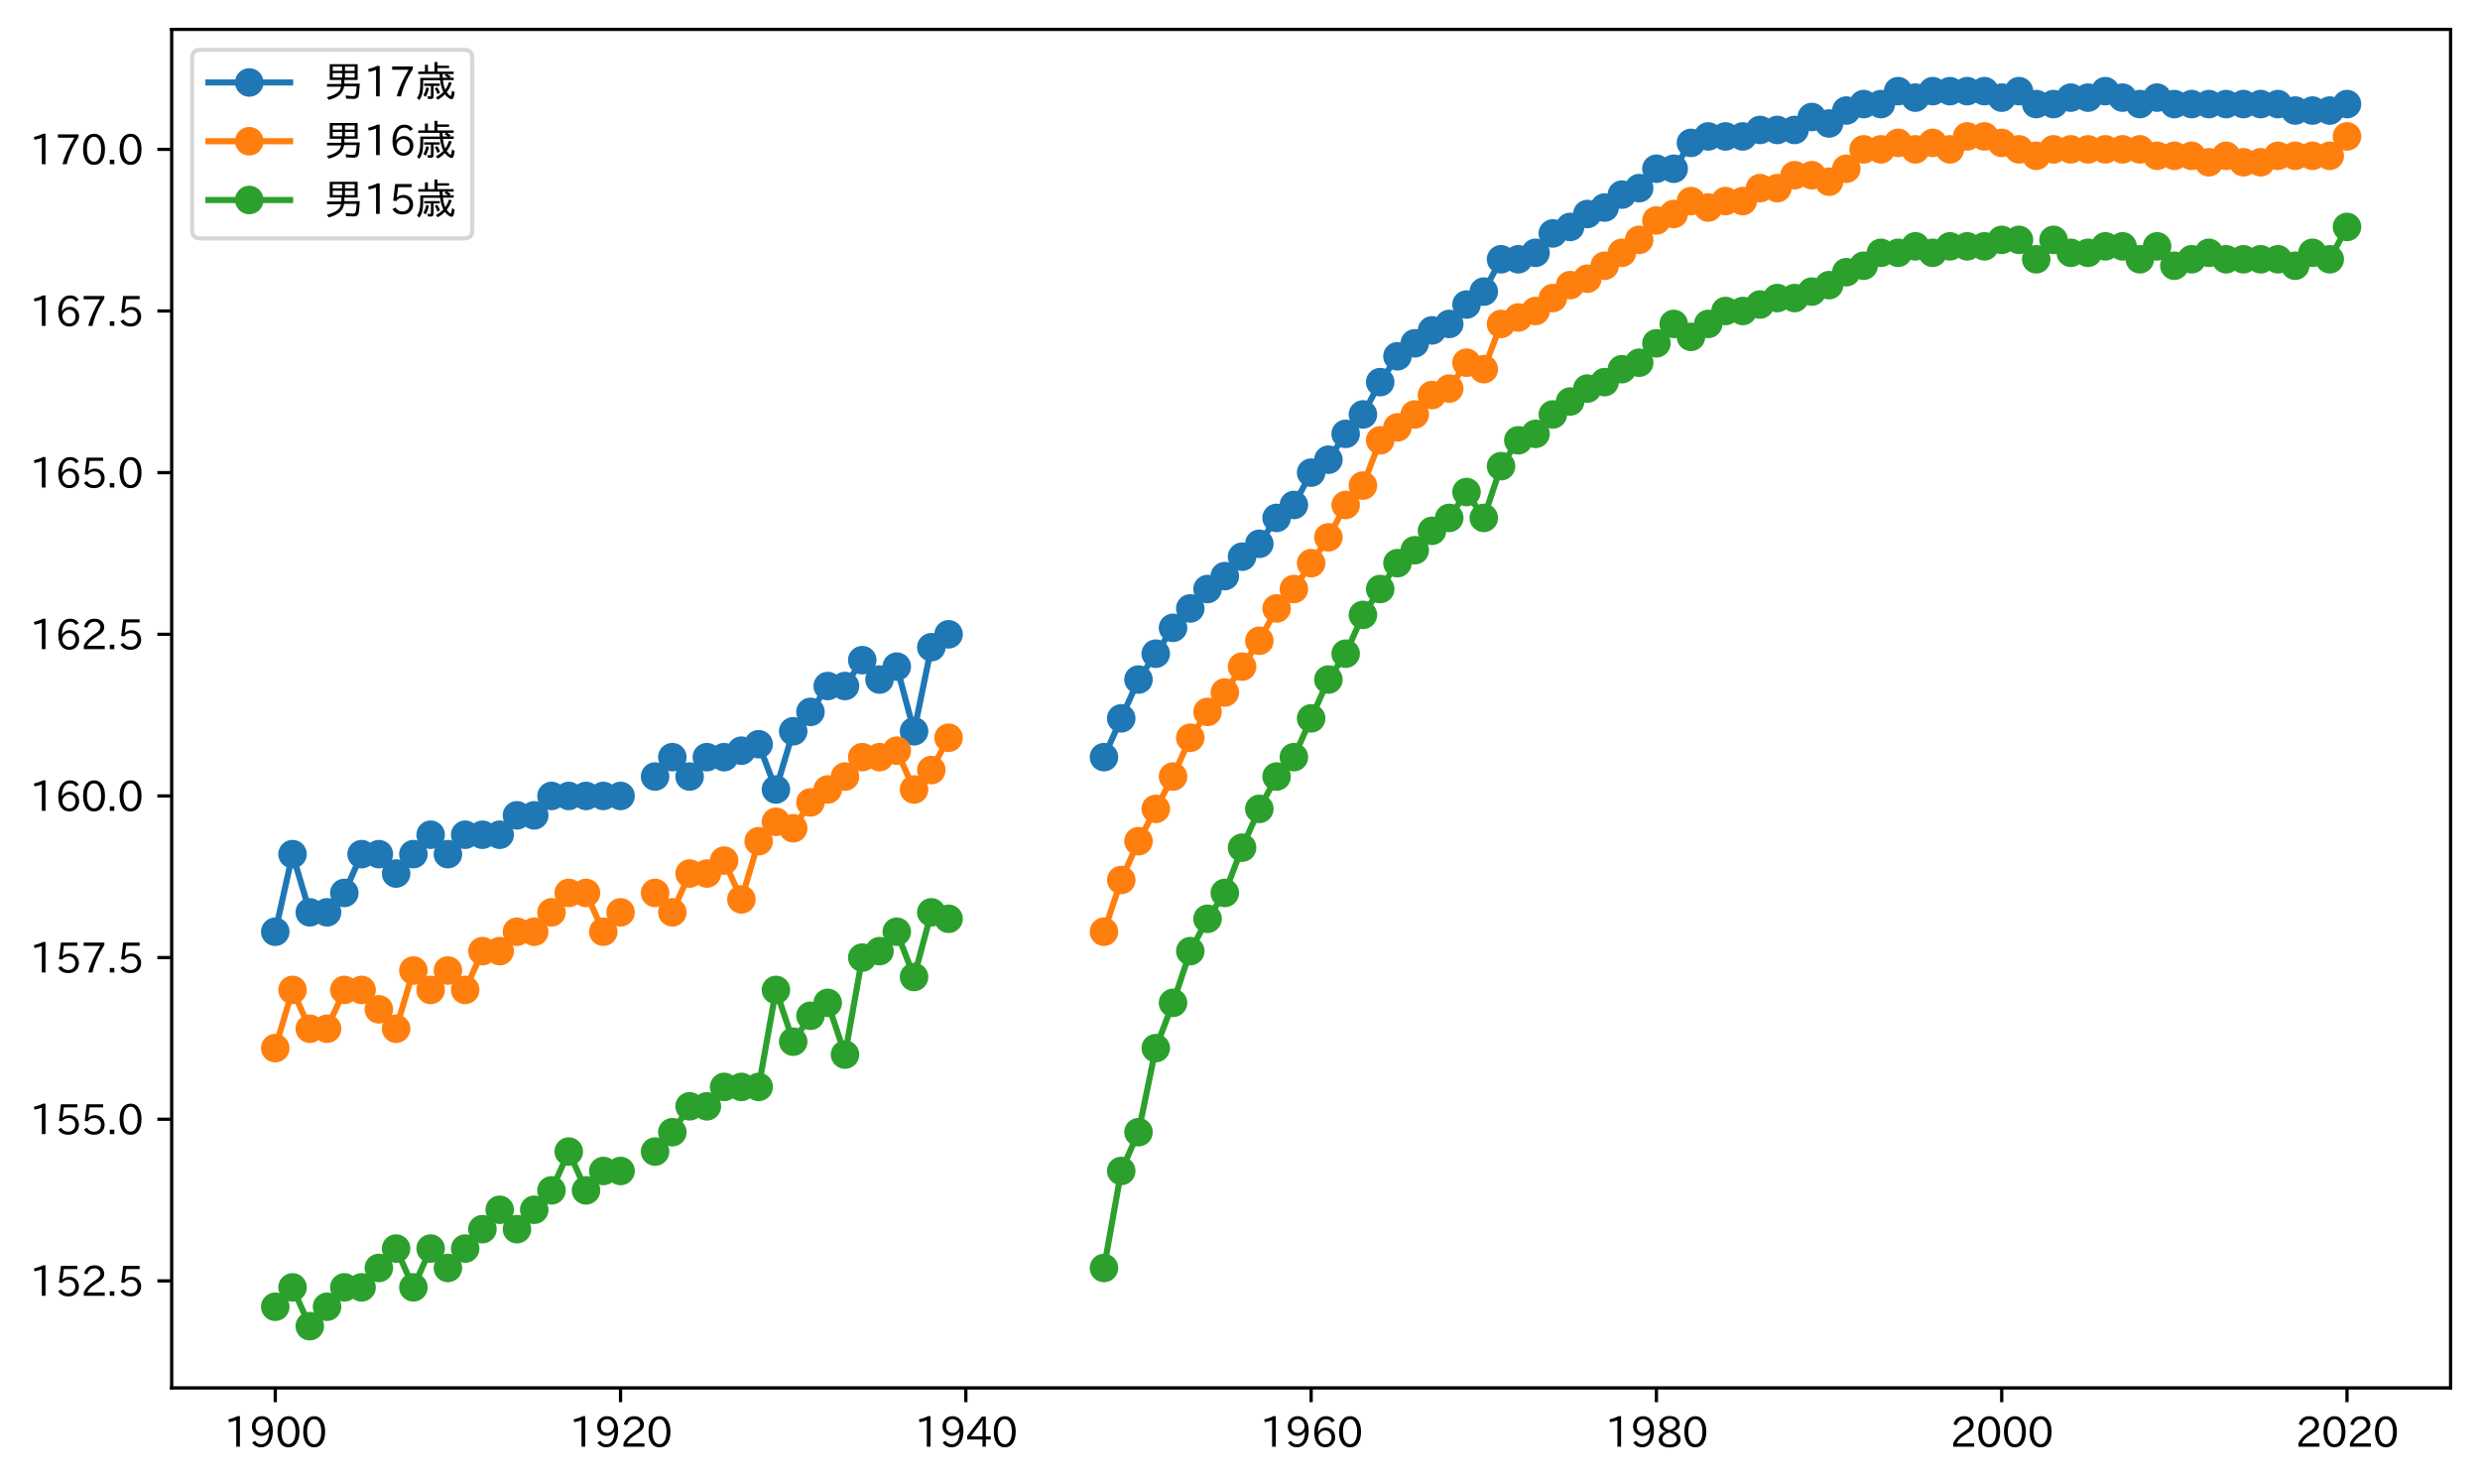 <?xml version="1.0" encoding="utf-8" standalone="no"?>
<!DOCTYPE svg PUBLIC "-//W3C//DTD SVG 1.1//EN"
  "http://www.w3.org/Graphics/SVG/1.1/DTD/svg11.dtd">
<svg xmlns:xlink="http://www.w3.org/1999/xlink" width="607.236pt" height="363.431pt" viewBox="0 0 607.236 363.431" xmlns="http://www.w3.org/2000/svg" version="1.1">
 <defs>
  <style type="text/css">*{stroke-linejoin: round; stroke-linecap: butt}</style>
 </defs>
 <g id="figure_1">
  <g id="patch_1">
   <path d="M 0 363.431 
L 607.236 363.431 
L 607.236 0 
L 0 0 
z
" style="fill: #ffffff"/>
  </g>
  <g id="axes_1">
   <g id="patch_2">
    <path d="M 42.036 339.84 
L 600.036 339.84 
L 600.036 7.2 
L 42.036 7.2 
z
" style="fill: #ffffff"/>
   </g>
   <g id="matplotlib.axis_1">
    <g id="xtick_1">
     <g id="line2d_1">
      <defs>
       <path id="ma96baf8ad8" d="M 0 0 
L 0 3.5 
" style="stroke: #000000; stroke-width: 0.8"/>
      </defs>
      <g>
       <use xlink:href="#ma96baf8ad8" x="67.4" y="339.84" style="stroke: #000000; stroke-width: 0.8"/>
      </g>
     </g>
     <g id="text_1">
      <!-- 1900 -->
      <g transform="translate(54.803 354.331)scale(0.1 -0.1)">
       <defs>
        <path id="IPAexGothic-31" d="M 2463 63 
L 1900 63 
L 1900 4103 
Q 1372 3922 788 3797 
L 684 4231 
Q 1519 4441 2106 4731 
L 2463 4731 
L 2463 63 
z
" transform="scale(0.016)"/>
        <path id="IPAexGothic-39" d="M 2984 2356 
Q 2544 1716 1813 1716 
Q 1253 1716 847 2056 
Q 366 2459 366 3163 
Q 366 3813 769 4266 
Q 1181 4725 1869 4725 
Q 2800 4725 3241 3950 
Q 3559 3378 3559 2472 
Q 3559 1250 3041 588 
Q 2553 -31 1769 -31 
Q 859 -31 391 703 
L 853 953 
Q 1156 428 1753 428 
Q 2922 428 3009 2356 
L 2984 2356 
z
M 1888 4278 
Q 1450 4278 1172 3950 
Q 922 3653 922 3200 
Q 922 2741 1159 2478 
Q 1434 2163 1906 2163 
Q 2431 2163 2728 2572 
Q 2925 2847 2925 3169 
Q 2925 3553 2694 3863 
Q 2375 4278 1888 4278 
z
" transform="scale(0.016)"/>
        <path id="IPAexGothic-30" d="M 2038 4725 
Q 2881 4725 3334 3944 
Q 3694 3325 3694 2344 
Q 3694 1372 3334 741 
Q 2888 -31 2016 -31 
Q 1147 -31 700 741 
Q 341 1372 341 2350 
Q 341 3713 1000 4334 
Q 1419 4725 2038 4725 
z
M 2016 4266 
Q 1516 4266 1228 3759 
Q 934 3247 934 2344 
Q 934 1456 1222 947 
Q 1513 447 2016 447 
Q 2619 447 2909 1153 
Q 3100 1622 3100 2375 
Q 3100 3256 2806 3759 
Q 2509 4266 2016 4266 
z
" transform="scale(0.016)"/>
       </defs>
       <use xlink:href="#IPAexGothic-31"/>
       <use xlink:href="#IPAexGothic-39" x="62.988"/>
       <use xlink:href="#IPAexGothic-30" x="125.977"/>
       <use xlink:href="#IPAexGothic-30" x="188.965"/>
      </g>
     </g>
    </g>
    <g id="xtick_2">
     <g id="line2d_2">
      <g>
       <use xlink:href="#ma96baf8ad8" x="151.945" y="339.84" style="stroke: #000000; stroke-width: 0.8"/>
      </g>
     </g>
     <g id="text_2">
      <!-- 1920 -->
      <g transform="translate(139.348 354.331)scale(0.1 -0.1)">
       <defs>
        <path id="IPAexGothic-32" d="M 3659 63 
L 447 63 
L 447 594 
Q 825 1475 1894 2203 
L 2072 2322 
Q 2619 2697 2791 2906 
Q 2988 3153 2988 3444 
Q 2988 3772 2756 4003 
Q 2500 4259 2084 4259 
Q 1250 4259 991 3328 
L 497 3506 
Q 853 4725 2116 4725 
Q 2806 4725 3216 4316 
Q 3575 3947 3575 3425 
Q 3575 3038 3344 2722 
Q 3131 2416 2366 1938 
L 2231 1856 
Q 1256 1253 978 569 
L 3659 569 
L 3659 63 
z
" transform="scale(0.016)"/>
       </defs>
       <use xlink:href="#IPAexGothic-31"/>
       <use xlink:href="#IPAexGothic-39" x="62.988"/>
       <use xlink:href="#IPAexGothic-32" x="125.977"/>
       <use xlink:href="#IPAexGothic-30" x="188.965"/>
      </g>
     </g>
    </g>
    <g id="xtick_3">
     <g id="line2d_3">
      <g>
       <use xlink:href="#ma96baf8ad8" x="236.49" y="339.84" style="stroke: #000000; stroke-width: 0.8"/>
      </g>
     </g>
     <g id="text_3">
      <!-- 1940 -->
      <g transform="translate(223.894 354.331)scale(0.1 -0.1)">
       <defs>
        <path id="IPAexGothic-34" d="M 3813 1159 
L 3059 1159 
L 3059 63 
L 2547 63 
L 2547 1159 
L 197 1159 
L 197 1672 
L 2456 4678 
L 3059 4678 
L 3059 1634 
L 3813 1634 
L 3813 1159 
z
M 2578 4109 
L 2559 4109 
Q 2278 3656 2003 3284 
L 759 1634 
L 2547 1634 
L 2547 3144 
Q 2547 3481 2578 4109 
z
" transform="scale(0.016)"/>
       </defs>
       <use xlink:href="#IPAexGothic-31"/>
       <use xlink:href="#IPAexGothic-39" x="62.988"/>
       <use xlink:href="#IPAexGothic-34" x="125.977"/>
       <use xlink:href="#IPAexGothic-30" x="188.965"/>
      </g>
     </g>
    </g>
    <g id="xtick_4">
     <g id="line2d_4">
      <g>
       <use xlink:href="#ma96baf8ad8" x="321.036" y="339.84" style="stroke: #000000; stroke-width: 0.8"/>
      </g>
     </g>
     <g id="text_4">
      <!-- 1960 -->
      <g transform="translate(308.439 354.331)scale(0.1 -0.1)">
       <defs>
        <path id="IPAexGothic-36" d="M 1056 2328 
Q 1509 2981 2234 2981 
Q 2906 2981 3316 2513 
Q 3675 2106 3675 1522 
Q 3675 884 3272 434 
Q 2853 -31 2178 -31 
Q 1375 -31 922 581 
Q 481 1178 481 2228 
Q 481 3425 1013 4109 
Q 1494 4725 2272 4725 
Q 3191 4725 3609 4025 
L 3150 3775 
Q 2894 4266 2300 4266 
Q 1119 4266 1031 2328 
L 1056 2328 
z
M 2141 2547 
Q 1684 2547 1384 2206 
Q 1116 1900 1116 1541 
Q 1116 1156 1353 844 
Q 1672 428 2159 428 
Q 2669 428 2941 844 
Q 3125 1128 3125 1503 
Q 3125 1944 2881 2228 
Q 2600 2547 2141 2547 
z
" transform="scale(0.016)"/>
       </defs>
       <use xlink:href="#IPAexGothic-31"/>
       <use xlink:href="#IPAexGothic-39" x="62.988"/>
       <use xlink:href="#IPAexGothic-36" x="125.977"/>
       <use xlink:href="#IPAexGothic-30" x="188.965"/>
      </g>
     </g>
    </g>
    <g id="xtick_5">
     <g id="line2d_5">
      <g>
       <use xlink:href="#ma96baf8ad8" x="405.581" y="339.84" style="stroke: #000000; stroke-width: 0.8"/>
      </g>
     </g>
     <g id="text_5">
      <!-- 1980 -->
      <g transform="translate(392.985 354.331)scale(0.1 -0.1)">
       <defs>
        <path id="IPAexGothic-38" d="M 2541 2425 
Q 3700 2031 3700 1197 
Q 3700 541 3100 197 
Q 2663 -56 2016 -56 
Q 1366 -56 928 197 
Q 347 531 347 1178 
Q 347 1988 1409 2381 
L 1409 2400 
Q 481 2734 481 3509 
Q 481 4100 981 4456 
Q 1406 4756 2019 4756 
Q 2703 4756 3131 4403 
Q 3553 4069 3553 3566 
Q 3553 2706 2541 2444 
L 2541 2425 
z
M 2022 2625 
Q 2997 2856 2997 3528 
Q 2997 3916 2675 4150 
Q 2413 4347 2016 4347 
Q 1606 4347 1331 4128 
Q 1050 3897 1050 3522 
Q 1050 3150 1350 2925 
Q 1494 2809 1722 2722 
Q 1984 2616 2022 2625 
z
M 1978 2209 
Q 922 1931 922 1216 
Q 922 775 1313 556 
Q 1606 391 2009 391 
Q 2575 391 2881 697 
Q 3106 922 3106 1250 
Q 3106 1594 2794 1850 
Q 2609 1994 2350 2100 
Q 2047 2222 1978 2209 
z
" transform="scale(0.016)"/>
       </defs>
       <use xlink:href="#IPAexGothic-31"/>
       <use xlink:href="#IPAexGothic-39" x="62.988"/>
       <use xlink:href="#IPAexGothic-38" x="125.977"/>
       <use xlink:href="#IPAexGothic-30" x="188.965"/>
      </g>
     </g>
    </g>
    <g id="xtick_6">
     <g id="line2d_6">
      <g>
       <use xlink:href="#ma96baf8ad8" x="490.127" y="339.84" style="stroke: #000000; stroke-width: 0.8"/>
      </g>
     </g>
     <g id="text_6">
      <!-- 2000 -->
      <g transform="translate(477.53 354.331)scale(0.1 -0.1)">
       <use xlink:href="#IPAexGothic-32"/>
       <use xlink:href="#IPAexGothic-30" x="62.988"/>
       <use xlink:href="#IPAexGothic-30" x="125.977"/>
       <use xlink:href="#IPAexGothic-30" x="188.965"/>
      </g>
     </g>
    </g>
    <g id="xtick_7">
     <g id="line2d_7">
      <g>
       <use xlink:href="#ma96baf8ad8" x="574.672" y="339.84" style="stroke: #000000; stroke-width: 0.8"/>
      </g>
     </g>
     <g id="text_7">
      <!-- 2020 -->
      <g transform="translate(562.075 354.331)scale(0.1 -0.1)">
       <use xlink:href="#IPAexGothic-32"/>
       <use xlink:href="#IPAexGothic-30" x="62.988"/>
       <use xlink:href="#IPAexGothic-32" x="125.977"/>
       <use xlink:href="#IPAexGothic-30" x="188.965"/>
      </g>
     </g>
    </g>
   </g>
   <g id="matplotlib.axis_2">
    <g id="ytick_1">
     <g id="line2d_8">
      <defs>
       <path id="mf84d1ae0ee" d="M 0 0 
L -3.5 0 
" style="stroke: #000000; stroke-width: 0.8"/>
      </defs>
      <g>
       <use xlink:href="#mf84d1ae0ee" x="42.036" y="313.637" style="stroke: #000000; stroke-width: 0.8"/>
      </g>
     </g>
     <g id="text_8">
      <!-- 152.5 -->
      <g transform="translate(7.2 317.383)scale(0.1 -0.1)">
       <defs>
        <path id="IPAexGothic-35" d="M 1178 2603 
Q 1634 2963 2172 2963 
Q 2816 2963 3241 2528 
Q 3638 2113 3638 1497 
Q 3638 938 3297 513 
Q 2869 -31 2031 -31 
Q 959 -31 469 784 
L 938 1028 
Q 1309 434 2013 434 
Q 2466 434 2769 716 
Q 3081 1013 3081 1503 
Q 3081 1966 2806 2241 
Q 2519 2528 2056 2528 
Q 1406 2528 1072 2028 
L 591 2091 
L 884 4634 
L 3406 4634 
L 3406 4153 
L 1341 4153 
L 1134 2603 
L 1178 2603 
z
" transform="scale(0.016)"/>
        <path id="IPAexGothic-2e" d="M 1184 63 
L 494 63 
L 494 753 
L 1184 753 
L 1184 63 
z
" transform="scale(0.016)"/>
       </defs>
       <use xlink:href="#IPAexGothic-31"/>
       <use xlink:href="#IPAexGothic-35" x="62.988"/>
       <use xlink:href="#IPAexGothic-32" x="125.977"/>
       <use xlink:href="#IPAexGothic-2e" x="188.965"/>
       <use xlink:href="#IPAexGothic-35" x="215.381"/>
      </g>
     </g>
    </g>
    <g id="ytick_2">
     <g id="line2d_9">
      <g>
       <use xlink:href="#mf84d1ae0ee" x="42.036" y="274.056" style="stroke: #000000; stroke-width: 0.8"/>
      </g>
     </g>
     <g id="text_9">
      <!-- 155.0 -->
      <g transform="translate(7.2 277.801)scale(0.1 -0.1)">
       <use xlink:href="#IPAexGothic-31"/>
       <use xlink:href="#IPAexGothic-35" x="62.988"/>
       <use xlink:href="#IPAexGothic-35" x="125.977"/>
       <use xlink:href="#IPAexGothic-2e" x="188.965"/>
       <use xlink:href="#IPAexGothic-30" x="215.381"/>
      </g>
     </g>
    </g>
    <g id="ytick_3">
     <g id="line2d_10">
      <g>
       <use xlink:href="#mf84d1ae0ee" x="42.036" y="234.475" style="stroke: #000000; stroke-width: 0.8"/>
      </g>
     </g>
     <g id="text_10">
      <!-- 157.5 -->
      <g transform="translate(7.2 238.22)scale(0.1 -0.1)">
       <defs>
        <path id="IPAexGothic-37" d="M 3597 4263 
Q 2238 2106 1778 63 
L 1131 63 
Q 1581 1834 2950 4128 
L 428 4128 
L 428 4634 
L 3597 4634 
L 3597 4263 
z
" transform="scale(0.016)"/>
       </defs>
       <use xlink:href="#IPAexGothic-31"/>
       <use xlink:href="#IPAexGothic-35" x="62.988"/>
       <use xlink:href="#IPAexGothic-37" x="125.977"/>
       <use xlink:href="#IPAexGothic-2e" x="188.965"/>
       <use xlink:href="#IPAexGothic-35" x="215.381"/>
      </g>
     </g>
    </g>
    <g id="ytick_4">
     <g id="line2d_11">
      <g>
       <use xlink:href="#mf84d1ae0ee" x="42.036" y="194.894" style="stroke: #000000; stroke-width: 0.8"/>
      </g>
     </g>
     <g id="text_11">
      <!-- 160.0 -->
      <g transform="translate(7.2 198.639)scale(0.1 -0.1)">
       <use xlink:href="#IPAexGothic-31"/>
       <use xlink:href="#IPAexGothic-36" x="62.988"/>
       <use xlink:href="#IPAexGothic-30" x="125.977"/>
       <use xlink:href="#IPAexGothic-2e" x="188.965"/>
       <use xlink:href="#IPAexGothic-30" x="215.381"/>
      </g>
     </g>
    </g>
    <g id="ytick_5">
     <g id="line2d_12">
      <g>
       <use xlink:href="#mf84d1ae0ee" x="42.036" y="155.313" style="stroke: #000000; stroke-width: 0.8"/>
      </g>
     </g>
     <g id="text_12">
      <!-- 162.5 -->
      <g transform="translate(7.2 159.058)scale(0.1 -0.1)">
       <use xlink:href="#IPAexGothic-31"/>
       <use xlink:href="#IPAexGothic-36" x="62.988"/>
       <use xlink:href="#IPAexGothic-32" x="125.977"/>
       <use xlink:href="#IPAexGothic-2e" x="188.965"/>
       <use xlink:href="#IPAexGothic-35" x="215.381"/>
      </g>
     </g>
    </g>
    <g id="ytick_6">
     <g id="line2d_13">
      <g>
       <use xlink:href="#mf84d1ae0ee" x="42.036" y="115.732" style="stroke: #000000; stroke-width: 0.8"/>
      </g>
     </g>
     <g id="text_13">
      <!-- 165.0 -->
      <g transform="translate(7.2 119.477)scale(0.1 -0.1)">
       <use xlink:href="#IPAexGothic-31"/>
       <use xlink:href="#IPAexGothic-36" x="62.988"/>
       <use xlink:href="#IPAexGothic-35" x="125.977"/>
       <use xlink:href="#IPAexGothic-2e" x="188.965"/>
       <use xlink:href="#IPAexGothic-30" x="215.381"/>
      </g>
     </g>
    </g>
    <g id="ytick_7">
     <g id="line2d_14">
      <g>
       <use xlink:href="#mf84d1ae0ee" x="42.036" y="76.15" style="stroke: #000000; stroke-width: 0.8"/>
      </g>
     </g>
     <g id="text_14">
      <!-- 167.5 -->
      <g transform="translate(7.2 79.896)scale(0.1 -0.1)">
       <use xlink:href="#IPAexGothic-31"/>
       <use xlink:href="#IPAexGothic-36" x="62.988"/>
       <use xlink:href="#IPAexGothic-37" x="125.977"/>
       <use xlink:href="#IPAexGothic-2e" x="188.965"/>
       <use xlink:href="#IPAexGothic-35" x="215.381"/>
      </g>
     </g>
    </g>
    <g id="ytick_8">
     <g id="line2d_15">
      <g>
       <use xlink:href="#mf84d1ae0ee" x="42.036" y="36.569" style="stroke: #000000; stroke-width: 0.8"/>
      </g>
     </g>
     <g id="text_15">
      <!-- 170.0 -->
      <g transform="translate(7.2 40.315)scale(0.1 -0.1)">
       <use xlink:href="#IPAexGothic-31"/>
       <use xlink:href="#IPAexGothic-37" x="62.988"/>
       <use xlink:href="#IPAexGothic-30" x="125.977"/>
       <use xlink:href="#IPAexGothic-2e" x="188.965"/>
       <use xlink:href="#IPAexGothic-30" x="215.381"/>
      </g>
     </g>
    </g>
   </g>
   <g id="line2d_16">
    <path d="M 67.4 228.142 
L 71.627 209.143 
L 75.854 223.392 
L 80.081 223.392 
L 84.309 218.643 
L 88.536 209.143 
L 92.763 209.143 
L 96.99 213.893 
L 101.218 209.143 
L 105.445 204.393 
L 109.672 209.143 
L 113.9 204.393 
L 118.127 204.393 
L 122.354 204.393 
L 126.581 199.644 
L 130.809 199.644 
L 135.036 194.894 
L 139.263 194.894 
L 143.49 194.894 
L 147.718 194.894 
L 151.945 194.894 
M 160.4 190.144 
L 164.627 185.394 
L 168.854 190.144 
L 173.081 185.394 
L 177.309 185.394 
L 181.536 183.811 
L 185.763 182.228 
L 189.99 193.311 
L 194.218 179.061 
L 198.445 174.312 
L 202.672 167.979 
L 206.9 167.979 
L 211.127 161.646 
L 215.354 166.395 
L 219.581 163.229 
L 223.809 179.061 
L 228.036 158.479 
L 232.263 155.313 
M 270.309 185.394 
L 274.536 175.895 
L 278.763 166.395 
L 282.99 160.062 
L 287.218 153.729 
L 291.445 148.98 
L 295.672 144.23 
L 299.9 141.063 
L 304.127 136.314 
L 308.354 133.147 
L 312.581 126.814 
L 316.809 123.648 
L 321.036 115.732 
L 325.263 112.565 
L 329.49 106.232 
L 333.718 101.482 
L 337.945 93.566 
L 342.172 87.233 
L 346.4 84.067 
L 350.627 80.9 
L 354.854 79.317 
L 359.081 74.567 
L 363.309 71.401 
L 367.536 63.484 
L 371.763 63.484 
L 375.99 61.901 
L 380.218 57.151 
L 384.445 55.568 
L 388.672 52.402 
L 392.9 50.818 
L 397.127 47.652 
L 401.354 46.069 
L 405.581 41.319 
L 409.809 41.319 
L 414.036 34.986 
L 418.263 33.403 
L 422.49 33.403 
L 426.718 33.403 
L 430.945 31.819 
L 435.172 31.819 
L 439.4 31.819 
L 443.627 28.653 
L 447.854 30.236 
L 452.081 27.07 
L 456.309 25.486 
L 460.536 25.486 
L 464.763 22.32 
L 468.99 23.903 
L 473.218 22.32 
L 477.445 22.32 
L 481.672 22.32 
L 485.9 22.32 
L 490.127 23.903 
L 494.354 22.32 
L 498.581 25.486 
L 502.809 25.486 
L 507.036 23.903 
L 511.263 23.903 
L 515.49 22.32 
L 519.718 23.903 
L 523.945 25.486 
L 528.172 23.903 
L 532.4 25.486 
L 536.627 25.486 
L 540.854 25.486 
L 545.081 25.486 
L 549.309 25.486 
L 553.536 25.486 
L 557.763 25.486 
L 561.99 27.07 
L 566.218 27.07 
L 570.445 27.07 
L 574.672 25.486 
" clip-path="url(#p9f77e54901)" style="fill: none; stroke: #1f77b4; stroke-width: 1.5; stroke-linecap: square"/>
    <defs>
     <path id="m124b51602c" d="M 0 3 
C 0.796 3 1.559 2.684 2.121 2.121 
C 2.684 1.559 3 0.796 3 0 
C 3 -0.796 2.684 -1.559 2.121 -2.121 
C 1.559 -2.684 0.796 -3 0 -3 
C -0.796 -3 -1.559 -2.684 -2.121 -2.121 
C -2.684 -1.559 -3 -0.796 -3 0 
C -3 0.796 -2.684 1.559 -2.121 2.121 
C -1.559 2.684 -0.796 3 0 3 
z
" style="stroke: #1f77b4"/>
    </defs>
    <g clip-path="url(#p9f77e54901)">
     <use xlink:href="#m124b51602c" x="67.4" y="228.142" style="fill: #1f77b4; stroke: #1f77b4"/>
     <use xlink:href="#m124b51602c" x="71.627" y="209.143" style="fill: #1f77b4; stroke: #1f77b4"/>
     <use xlink:href="#m124b51602c" x="75.854" y="223.392" style="fill: #1f77b4; stroke: #1f77b4"/>
     <use xlink:href="#m124b51602c" x="80.081" y="223.392" style="fill: #1f77b4; stroke: #1f77b4"/>
     <use xlink:href="#m124b51602c" x="84.309" y="218.643" style="fill: #1f77b4; stroke: #1f77b4"/>
     <use xlink:href="#m124b51602c" x="88.536" y="209.143" style="fill: #1f77b4; stroke: #1f77b4"/>
     <use xlink:href="#m124b51602c" x="92.763" y="209.143" style="fill: #1f77b4; stroke: #1f77b4"/>
     <use xlink:href="#m124b51602c" x="96.99" y="213.893" style="fill: #1f77b4; stroke: #1f77b4"/>
     <use xlink:href="#m124b51602c" x="101.218" y="209.143" style="fill: #1f77b4; stroke: #1f77b4"/>
     <use xlink:href="#m124b51602c" x="105.445" y="204.393" style="fill: #1f77b4; stroke: #1f77b4"/>
     <use xlink:href="#m124b51602c" x="109.672" y="209.143" style="fill: #1f77b4; stroke: #1f77b4"/>
     <use xlink:href="#m124b51602c" x="113.9" y="204.393" style="fill: #1f77b4; stroke: #1f77b4"/>
     <use xlink:href="#m124b51602c" x="118.127" y="204.393" style="fill: #1f77b4; stroke: #1f77b4"/>
     <use xlink:href="#m124b51602c" x="122.354" y="204.393" style="fill: #1f77b4; stroke: #1f77b4"/>
     <use xlink:href="#m124b51602c" x="126.581" y="199.644" style="fill: #1f77b4; stroke: #1f77b4"/>
     <use xlink:href="#m124b51602c" x="130.809" y="199.644" style="fill: #1f77b4; stroke: #1f77b4"/>
     <use xlink:href="#m124b51602c" x="135.036" y="194.894" style="fill: #1f77b4; stroke: #1f77b4"/>
     <use xlink:href="#m124b51602c" x="139.263" y="194.894" style="fill: #1f77b4; stroke: #1f77b4"/>
     <use xlink:href="#m124b51602c" x="143.49" y="194.894" style="fill: #1f77b4; stroke: #1f77b4"/>
     <use xlink:href="#m124b51602c" x="147.718" y="194.894" style="fill: #1f77b4; stroke: #1f77b4"/>
     <use xlink:href="#m124b51602c" x="151.945" y="194.894" style="fill: #1f77b4; stroke: #1f77b4"/>
     <use xlink:href="#m124b51602c" x="160.4" y="190.144" style="fill: #1f77b4; stroke: #1f77b4"/>
     <use xlink:href="#m124b51602c" x="164.627" y="185.394" style="fill: #1f77b4; stroke: #1f77b4"/>
     <use xlink:href="#m124b51602c" x="168.854" y="190.144" style="fill: #1f77b4; stroke: #1f77b4"/>
     <use xlink:href="#m124b51602c" x="173.081" y="185.394" style="fill: #1f77b4; stroke: #1f77b4"/>
     <use xlink:href="#m124b51602c" x="177.309" y="185.394" style="fill: #1f77b4; stroke: #1f77b4"/>
     <use xlink:href="#m124b51602c" x="181.536" y="183.811" style="fill: #1f77b4; stroke: #1f77b4"/>
     <use xlink:href="#m124b51602c" x="185.763" y="182.228" style="fill: #1f77b4; stroke: #1f77b4"/>
     <use xlink:href="#m124b51602c" x="189.99" y="193.311" style="fill: #1f77b4; stroke: #1f77b4"/>
     <use xlink:href="#m124b51602c" x="194.218" y="179.061" style="fill: #1f77b4; stroke: #1f77b4"/>
     <use xlink:href="#m124b51602c" x="198.445" y="174.312" style="fill: #1f77b4; stroke: #1f77b4"/>
     <use xlink:href="#m124b51602c" x="202.672" y="167.979" style="fill: #1f77b4; stroke: #1f77b4"/>
     <use xlink:href="#m124b51602c" x="206.9" y="167.979" style="fill: #1f77b4; stroke: #1f77b4"/>
     <use xlink:href="#m124b51602c" x="211.127" y="161.646" style="fill: #1f77b4; stroke: #1f77b4"/>
     <use xlink:href="#m124b51602c" x="215.354" y="166.395" style="fill: #1f77b4; stroke: #1f77b4"/>
     <use xlink:href="#m124b51602c" x="219.581" y="163.229" style="fill: #1f77b4; stroke: #1f77b4"/>
     <use xlink:href="#m124b51602c" x="223.809" y="179.061" style="fill: #1f77b4; stroke: #1f77b4"/>
     <use xlink:href="#m124b51602c" x="228.036" y="158.479" style="fill: #1f77b4; stroke: #1f77b4"/>
     <use xlink:href="#m124b51602c" x="232.263" y="155.313" style="fill: #1f77b4; stroke: #1f77b4"/>
     <use xlink:href="#m124b51602c" x="270.309" y="185.394" style="fill: #1f77b4; stroke: #1f77b4"/>
     <use xlink:href="#m124b51602c" x="274.536" y="175.895" style="fill: #1f77b4; stroke: #1f77b4"/>
     <use xlink:href="#m124b51602c" x="278.763" y="166.395" style="fill: #1f77b4; stroke: #1f77b4"/>
     <use xlink:href="#m124b51602c" x="282.99" y="160.062" style="fill: #1f77b4; stroke: #1f77b4"/>
     <use xlink:href="#m124b51602c" x="287.218" y="153.729" style="fill: #1f77b4; stroke: #1f77b4"/>
     <use xlink:href="#m124b51602c" x="291.445" y="148.98" style="fill: #1f77b4; stroke: #1f77b4"/>
     <use xlink:href="#m124b51602c" x="295.672" y="144.23" style="fill: #1f77b4; stroke: #1f77b4"/>
     <use xlink:href="#m124b51602c" x="299.9" y="141.063" style="fill: #1f77b4; stroke: #1f77b4"/>
     <use xlink:href="#m124b51602c" x="304.127" y="136.314" style="fill: #1f77b4; stroke: #1f77b4"/>
     <use xlink:href="#m124b51602c" x="308.354" y="133.147" style="fill: #1f77b4; stroke: #1f77b4"/>
     <use xlink:href="#m124b51602c" x="312.581" y="126.814" style="fill: #1f77b4; stroke: #1f77b4"/>
     <use xlink:href="#m124b51602c" x="316.809" y="123.648" style="fill: #1f77b4; stroke: #1f77b4"/>
     <use xlink:href="#m124b51602c" x="321.036" y="115.732" style="fill: #1f77b4; stroke: #1f77b4"/>
     <use xlink:href="#m124b51602c" x="325.263" y="112.565" style="fill: #1f77b4; stroke: #1f77b4"/>
     <use xlink:href="#m124b51602c" x="329.49" y="106.232" style="fill: #1f77b4; stroke: #1f77b4"/>
     <use xlink:href="#m124b51602c" x="333.718" y="101.482" style="fill: #1f77b4; stroke: #1f77b4"/>
     <use xlink:href="#m124b51602c" x="337.945" y="93.566" style="fill: #1f77b4; stroke: #1f77b4"/>
     <use xlink:href="#m124b51602c" x="342.172" y="87.233" style="fill: #1f77b4; stroke: #1f77b4"/>
     <use xlink:href="#m124b51602c" x="346.4" y="84.067" style="fill: #1f77b4; stroke: #1f77b4"/>
     <use xlink:href="#m124b51602c" x="350.627" y="80.9" style="fill: #1f77b4; stroke: #1f77b4"/>
     <use xlink:href="#m124b51602c" x="354.854" y="79.317" style="fill: #1f77b4; stroke: #1f77b4"/>
     <use xlink:href="#m124b51602c" x="359.081" y="74.567" style="fill: #1f77b4; stroke: #1f77b4"/>
     <use xlink:href="#m124b51602c" x="363.309" y="71.401" style="fill: #1f77b4; stroke: #1f77b4"/>
     <use xlink:href="#m124b51602c" x="367.536" y="63.484" style="fill: #1f77b4; stroke: #1f77b4"/>
     <use xlink:href="#m124b51602c" x="371.763" y="63.484" style="fill: #1f77b4; stroke: #1f77b4"/>
     <use xlink:href="#m124b51602c" x="375.99" y="61.901" style="fill: #1f77b4; stroke: #1f77b4"/>
     <use xlink:href="#m124b51602c" x="380.218" y="57.151" style="fill: #1f77b4; stroke: #1f77b4"/>
     <use xlink:href="#m124b51602c" x="384.445" y="55.568" style="fill: #1f77b4; stroke: #1f77b4"/>
     <use xlink:href="#m124b51602c" x="388.672" y="52.402" style="fill: #1f77b4; stroke: #1f77b4"/>
     <use xlink:href="#m124b51602c" x="392.9" y="50.818" style="fill: #1f77b4; stroke: #1f77b4"/>
     <use xlink:href="#m124b51602c" x="397.127" y="47.652" style="fill: #1f77b4; stroke: #1f77b4"/>
     <use xlink:href="#m124b51602c" x="401.354" y="46.069" style="fill: #1f77b4; stroke: #1f77b4"/>
     <use xlink:href="#m124b51602c" x="405.581" y="41.319" style="fill: #1f77b4; stroke: #1f77b4"/>
     <use xlink:href="#m124b51602c" x="409.809" y="41.319" style="fill: #1f77b4; stroke: #1f77b4"/>
     <use xlink:href="#m124b51602c" x="414.036" y="34.986" style="fill: #1f77b4; stroke: #1f77b4"/>
     <use xlink:href="#m124b51602c" x="418.263" y="33.403" style="fill: #1f77b4; stroke: #1f77b4"/>
     <use xlink:href="#m124b51602c" x="422.49" y="33.403" style="fill: #1f77b4; stroke: #1f77b4"/>
     <use xlink:href="#m124b51602c" x="426.718" y="33.403" style="fill: #1f77b4; stroke: #1f77b4"/>
     <use xlink:href="#m124b51602c" x="430.945" y="31.819" style="fill: #1f77b4; stroke: #1f77b4"/>
     <use xlink:href="#m124b51602c" x="435.172" y="31.819" style="fill: #1f77b4; stroke: #1f77b4"/>
     <use xlink:href="#m124b51602c" x="439.4" y="31.819" style="fill: #1f77b4; stroke: #1f77b4"/>
     <use xlink:href="#m124b51602c" x="443.627" y="28.653" style="fill: #1f77b4; stroke: #1f77b4"/>
     <use xlink:href="#m124b51602c" x="447.854" y="30.236" style="fill: #1f77b4; stroke: #1f77b4"/>
     <use xlink:href="#m124b51602c" x="452.081" y="27.07" style="fill: #1f77b4; stroke: #1f77b4"/>
     <use xlink:href="#m124b51602c" x="456.309" y="25.486" style="fill: #1f77b4; stroke: #1f77b4"/>
     <use xlink:href="#m124b51602c" x="460.536" y="25.486" style="fill: #1f77b4; stroke: #1f77b4"/>
     <use xlink:href="#m124b51602c" x="464.763" y="22.32" style="fill: #1f77b4; stroke: #1f77b4"/>
     <use xlink:href="#m124b51602c" x="468.99" y="23.903" style="fill: #1f77b4; stroke: #1f77b4"/>
     <use xlink:href="#m124b51602c" x="473.218" y="22.32" style="fill: #1f77b4; stroke: #1f77b4"/>
     <use xlink:href="#m124b51602c" x="477.445" y="22.32" style="fill: #1f77b4; stroke: #1f77b4"/>
     <use xlink:href="#m124b51602c" x="481.672" y="22.32" style="fill: #1f77b4; stroke: #1f77b4"/>
     <use xlink:href="#m124b51602c" x="485.9" y="22.32" style="fill: #1f77b4; stroke: #1f77b4"/>
     <use xlink:href="#m124b51602c" x="490.127" y="23.903" style="fill: #1f77b4; stroke: #1f77b4"/>
     <use xlink:href="#m124b51602c" x="494.354" y="22.32" style="fill: #1f77b4; stroke: #1f77b4"/>
     <use xlink:href="#m124b51602c" x="498.581" y="25.486" style="fill: #1f77b4; stroke: #1f77b4"/>
     <use xlink:href="#m124b51602c" x="502.809" y="25.486" style="fill: #1f77b4; stroke: #1f77b4"/>
     <use xlink:href="#m124b51602c" x="507.036" y="23.903" style="fill: #1f77b4; stroke: #1f77b4"/>
     <use xlink:href="#m124b51602c" x="511.263" y="23.903" style="fill: #1f77b4; stroke: #1f77b4"/>
     <use xlink:href="#m124b51602c" x="515.49" y="22.32" style="fill: #1f77b4; stroke: #1f77b4"/>
     <use xlink:href="#m124b51602c" x="519.718" y="23.903" style="fill: #1f77b4; stroke: #1f77b4"/>
     <use xlink:href="#m124b51602c" x="523.945" y="25.486" style="fill: #1f77b4; stroke: #1f77b4"/>
     <use xlink:href="#m124b51602c" x="528.172" y="23.903" style="fill: #1f77b4; stroke: #1f77b4"/>
     <use xlink:href="#m124b51602c" x="532.4" y="25.486" style="fill: #1f77b4; stroke: #1f77b4"/>
     <use xlink:href="#m124b51602c" x="536.627" y="25.486" style="fill: #1f77b4; stroke: #1f77b4"/>
     <use xlink:href="#m124b51602c" x="540.854" y="25.486" style="fill: #1f77b4; stroke: #1f77b4"/>
     <use xlink:href="#m124b51602c" x="545.081" y="25.486" style="fill: #1f77b4; stroke: #1f77b4"/>
     <use xlink:href="#m124b51602c" x="549.309" y="25.486" style="fill: #1f77b4; stroke: #1f77b4"/>
     <use xlink:href="#m124b51602c" x="553.536" y="25.486" style="fill: #1f77b4; stroke: #1f77b4"/>
     <use xlink:href="#m124b51602c" x="557.763" y="25.486" style="fill: #1f77b4; stroke: #1f77b4"/>
     <use xlink:href="#m124b51602c" x="561.99" y="27.07" style="fill: #1f77b4; stroke: #1f77b4"/>
     <use xlink:href="#m124b51602c" x="566.218" y="27.07" style="fill: #1f77b4; stroke: #1f77b4"/>
     <use xlink:href="#m124b51602c" x="570.445" y="27.07" style="fill: #1f77b4; stroke: #1f77b4"/>
     <use xlink:href="#m124b51602c" x="574.672" y="25.486" style="fill: #1f77b4; stroke: #1f77b4"/>
    </g>
   </g>
   <g id="line2d_17">
    <path d="M 67.4 256.64 
L 71.627 242.391 
L 75.854 251.891 
L 80.081 251.891 
L 84.309 242.391 
L 88.536 242.391 
L 92.763 247.141 
L 96.99 251.891 
L 101.218 237.641 
L 105.445 242.391 
L 109.672 237.641 
L 113.9 242.391 
L 118.127 232.892 
L 122.354 232.892 
L 126.581 228.142 
L 130.809 228.142 
L 135.036 223.392 
L 139.263 218.643 
L 143.49 218.643 
L 147.718 228.142 
L 151.945 223.392 
M 160.4 218.643 
L 164.627 223.392 
L 168.854 213.893 
L 173.081 213.893 
L 177.309 210.726 
L 181.536 220.226 
L 185.763 205.977 
L 189.99 201.227 
L 194.218 202.81 
L 198.445 196.477 
L 202.672 193.311 
L 206.9 190.144 
L 211.127 185.394 
L 215.354 185.394 
L 219.581 183.811 
L 223.809 193.311 
L 228.036 188.561 
L 232.263 180.645 
M 270.309 228.142 
L 274.536 215.476 
L 278.763 205.977 
L 282.99 198.06 
L 287.218 190.144 
L 291.445 180.645 
L 295.672 174.312 
L 299.9 169.562 
L 304.127 163.229 
L 308.354 156.896 
L 312.581 148.98 
L 316.809 144.23 
L 321.036 137.897 
L 325.263 131.564 
L 329.49 123.648 
L 333.718 118.898 
L 337.945 107.815 
L 342.172 104.649 
L 346.4 101.482 
L 350.627 96.733 
L 354.854 95.149 
L 359.081 88.816 
L 363.309 90.4 
L 367.536 79.317 
L 371.763 77.734 
L 375.99 76.15 
L 380.218 72.984 
L 384.445 69.817 
L 388.672 68.234 
L 392.9 65.068 
L 397.127 61.901 
L 401.354 58.735 
L 405.581 53.985 
L 409.809 52.402 
L 414.036 49.235 
L 418.263 50.818 
L 422.49 49.235 
L 426.718 49.235 
L 430.945 46.069 
L 435.172 46.069 
L 439.4 42.902 
L 443.627 42.902 
L 447.854 44.485 
L 452.081 41.319 
L 456.309 36.569 
L 460.536 36.569 
L 464.763 34.986 
L 468.99 36.569 
L 473.218 34.986 
L 477.445 36.569 
L 481.672 33.403 
L 485.9 33.403 
L 490.127 34.986 
L 494.354 36.569 
L 498.581 38.152 
L 502.809 36.569 
L 507.036 36.569 
L 511.263 36.569 
L 515.49 36.569 
L 519.718 36.569 
L 523.945 36.569 
L 528.172 38.152 
L 532.4 38.152 
L 536.627 38.152 
L 540.854 39.736 
L 545.081 38.152 
L 549.309 39.736 
L 553.536 39.736 
L 557.763 38.152 
L 561.99 38.152 
L 566.218 38.152 
L 570.445 38.152 
L 574.672 33.403 
" clip-path="url(#p9f77e54901)" style="fill: none; stroke: #ff7f0e; stroke-width: 1.5; stroke-linecap: square"/>
    <defs>
     <path id="m2a85858241" d="M 0 3 
C 0.796 3 1.559 2.684 2.121 2.121 
C 2.684 1.559 3 0.796 3 0 
C 3 -0.796 2.684 -1.559 2.121 -2.121 
C 1.559 -2.684 0.796 -3 0 -3 
C -0.796 -3 -1.559 -2.684 -2.121 -2.121 
C -2.684 -1.559 -3 -0.796 -3 0 
C -3 0.796 -2.684 1.559 -2.121 2.121 
C -1.559 2.684 -0.796 3 0 3 
z
" style="stroke: #ff7f0e"/>
    </defs>
    <g clip-path="url(#p9f77e54901)">
     <use xlink:href="#m2a85858241" x="67.4" y="256.64" style="fill: #ff7f0e; stroke: #ff7f0e"/>
     <use xlink:href="#m2a85858241" x="71.627" y="242.391" style="fill: #ff7f0e; stroke: #ff7f0e"/>
     <use xlink:href="#m2a85858241" x="75.854" y="251.891" style="fill: #ff7f0e; stroke: #ff7f0e"/>
     <use xlink:href="#m2a85858241" x="80.081" y="251.891" style="fill: #ff7f0e; stroke: #ff7f0e"/>
     <use xlink:href="#m2a85858241" x="84.309" y="242.391" style="fill: #ff7f0e; stroke: #ff7f0e"/>
     <use xlink:href="#m2a85858241" x="88.536" y="242.391" style="fill: #ff7f0e; stroke: #ff7f0e"/>
     <use xlink:href="#m2a85858241" x="92.763" y="247.141" style="fill: #ff7f0e; stroke: #ff7f0e"/>
     <use xlink:href="#m2a85858241" x="96.99" y="251.891" style="fill: #ff7f0e; stroke: #ff7f0e"/>
     <use xlink:href="#m2a85858241" x="101.218" y="237.641" style="fill: #ff7f0e; stroke: #ff7f0e"/>
     <use xlink:href="#m2a85858241" x="105.445" y="242.391" style="fill: #ff7f0e; stroke: #ff7f0e"/>
     <use xlink:href="#m2a85858241" x="109.672" y="237.641" style="fill: #ff7f0e; stroke: #ff7f0e"/>
     <use xlink:href="#m2a85858241" x="113.9" y="242.391" style="fill: #ff7f0e; stroke: #ff7f0e"/>
     <use xlink:href="#m2a85858241" x="118.127" y="232.892" style="fill: #ff7f0e; stroke: #ff7f0e"/>
     <use xlink:href="#m2a85858241" x="122.354" y="232.892" style="fill: #ff7f0e; stroke: #ff7f0e"/>
     <use xlink:href="#m2a85858241" x="126.581" y="228.142" style="fill: #ff7f0e; stroke: #ff7f0e"/>
     <use xlink:href="#m2a85858241" x="130.809" y="228.142" style="fill: #ff7f0e; stroke: #ff7f0e"/>
     <use xlink:href="#m2a85858241" x="135.036" y="223.392" style="fill: #ff7f0e; stroke: #ff7f0e"/>
     <use xlink:href="#m2a85858241" x="139.263" y="218.643" style="fill: #ff7f0e; stroke: #ff7f0e"/>
     <use xlink:href="#m2a85858241" x="143.49" y="218.643" style="fill: #ff7f0e; stroke: #ff7f0e"/>
     <use xlink:href="#m2a85858241" x="147.718" y="228.142" style="fill: #ff7f0e; stroke: #ff7f0e"/>
     <use xlink:href="#m2a85858241" x="151.945" y="223.392" style="fill: #ff7f0e; stroke: #ff7f0e"/>
     <use xlink:href="#m2a85858241" x="160.4" y="218.643" style="fill: #ff7f0e; stroke: #ff7f0e"/>
     <use xlink:href="#m2a85858241" x="164.627" y="223.392" style="fill: #ff7f0e; stroke: #ff7f0e"/>
     <use xlink:href="#m2a85858241" x="168.854" y="213.893" style="fill: #ff7f0e; stroke: #ff7f0e"/>
     <use xlink:href="#m2a85858241" x="173.081" y="213.893" style="fill: #ff7f0e; stroke: #ff7f0e"/>
     <use xlink:href="#m2a85858241" x="177.309" y="210.726" style="fill: #ff7f0e; stroke: #ff7f0e"/>
     <use xlink:href="#m2a85858241" x="181.536" y="220.226" style="fill: #ff7f0e; stroke: #ff7f0e"/>
     <use xlink:href="#m2a85858241" x="185.763" y="205.977" style="fill: #ff7f0e; stroke: #ff7f0e"/>
     <use xlink:href="#m2a85858241" x="189.99" y="201.227" style="fill: #ff7f0e; stroke: #ff7f0e"/>
     <use xlink:href="#m2a85858241" x="194.218" y="202.81" style="fill: #ff7f0e; stroke: #ff7f0e"/>
     <use xlink:href="#m2a85858241" x="198.445" y="196.477" style="fill: #ff7f0e; stroke: #ff7f0e"/>
     <use xlink:href="#m2a85858241" x="202.672" y="193.311" style="fill: #ff7f0e; stroke: #ff7f0e"/>
     <use xlink:href="#m2a85858241" x="206.9" y="190.144" style="fill: #ff7f0e; stroke: #ff7f0e"/>
     <use xlink:href="#m2a85858241" x="211.127" y="185.394" style="fill: #ff7f0e; stroke: #ff7f0e"/>
     <use xlink:href="#m2a85858241" x="215.354" y="185.394" style="fill: #ff7f0e; stroke: #ff7f0e"/>
     <use xlink:href="#m2a85858241" x="219.581" y="183.811" style="fill: #ff7f0e; stroke: #ff7f0e"/>
     <use xlink:href="#m2a85858241" x="223.809" y="193.311" style="fill: #ff7f0e; stroke: #ff7f0e"/>
     <use xlink:href="#m2a85858241" x="228.036" y="188.561" style="fill: #ff7f0e; stroke: #ff7f0e"/>
     <use xlink:href="#m2a85858241" x="232.263" y="180.645" style="fill: #ff7f0e; stroke: #ff7f0e"/>
     <use xlink:href="#m2a85858241" x="270.309" y="228.142" style="fill: #ff7f0e; stroke: #ff7f0e"/>
     <use xlink:href="#m2a85858241" x="274.536" y="215.476" style="fill: #ff7f0e; stroke: #ff7f0e"/>
     <use xlink:href="#m2a85858241" x="278.763" y="205.977" style="fill: #ff7f0e; stroke: #ff7f0e"/>
     <use xlink:href="#m2a85858241" x="282.99" y="198.06" style="fill: #ff7f0e; stroke: #ff7f0e"/>
     <use xlink:href="#m2a85858241" x="287.218" y="190.144" style="fill: #ff7f0e; stroke: #ff7f0e"/>
     <use xlink:href="#m2a85858241" x="291.445" y="180.645" style="fill: #ff7f0e; stroke: #ff7f0e"/>
     <use xlink:href="#m2a85858241" x="295.672" y="174.312" style="fill: #ff7f0e; stroke: #ff7f0e"/>
     <use xlink:href="#m2a85858241" x="299.9" y="169.562" style="fill: #ff7f0e; stroke: #ff7f0e"/>
     <use xlink:href="#m2a85858241" x="304.127" y="163.229" style="fill: #ff7f0e; stroke: #ff7f0e"/>
     <use xlink:href="#m2a85858241" x="308.354" y="156.896" style="fill: #ff7f0e; stroke: #ff7f0e"/>
     <use xlink:href="#m2a85858241" x="312.581" y="148.98" style="fill: #ff7f0e; stroke: #ff7f0e"/>
     <use xlink:href="#m2a85858241" x="316.809" y="144.23" style="fill: #ff7f0e; stroke: #ff7f0e"/>
     <use xlink:href="#m2a85858241" x="321.036" y="137.897" style="fill: #ff7f0e; stroke: #ff7f0e"/>
     <use xlink:href="#m2a85858241" x="325.263" y="131.564" style="fill: #ff7f0e; stroke: #ff7f0e"/>
     <use xlink:href="#m2a85858241" x="329.49" y="123.648" style="fill: #ff7f0e; stroke: #ff7f0e"/>
     <use xlink:href="#m2a85858241" x="333.718" y="118.898" style="fill: #ff7f0e; stroke: #ff7f0e"/>
     <use xlink:href="#m2a85858241" x="337.945" y="107.815" style="fill: #ff7f0e; stroke: #ff7f0e"/>
     <use xlink:href="#m2a85858241" x="342.172" y="104.649" style="fill: #ff7f0e; stroke: #ff7f0e"/>
     <use xlink:href="#m2a85858241" x="346.4" y="101.482" style="fill: #ff7f0e; stroke: #ff7f0e"/>
     <use xlink:href="#m2a85858241" x="350.627" y="96.733" style="fill: #ff7f0e; stroke: #ff7f0e"/>
     <use xlink:href="#m2a85858241" x="354.854" y="95.149" style="fill: #ff7f0e; stroke: #ff7f0e"/>
     <use xlink:href="#m2a85858241" x="359.081" y="88.816" style="fill: #ff7f0e; stroke: #ff7f0e"/>
     <use xlink:href="#m2a85858241" x="363.309" y="90.4" style="fill: #ff7f0e; stroke: #ff7f0e"/>
     <use xlink:href="#m2a85858241" x="367.536" y="79.317" style="fill: #ff7f0e; stroke: #ff7f0e"/>
     <use xlink:href="#m2a85858241" x="371.763" y="77.734" style="fill: #ff7f0e; stroke: #ff7f0e"/>
     <use xlink:href="#m2a85858241" x="375.99" y="76.15" style="fill: #ff7f0e; stroke: #ff7f0e"/>
     <use xlink:href="#m2a85858241" x="380.218" y="72.984" style="fill: #ff7f0e; stroke: #ff7f0e"/>
     <use xlink:href="#m2a85858241" x="384.445" y="69.817" style="fill: #ff7f0e; stroke: #ff7f0e"/>
     <use xlink:href="#m2a85858241" x="388.672" y="68.234" style="fill: #ff7f0e; stroke: #ff7f0e"/>
     <use xlink:href="#m2a85858241" x="392.9" y="65.068" style="fill: #ff7f0e; stroke: #ff7f0e"/>
     <use xlink:href="#m2a85858241" x="397.127" y="61.901" style="fill: #ff7f0e; stroke: #ff7f0e"/>
     <use xlink:href="#m2a85858241" x="401.354" y="58.735" style="fill: #ff7f0e; stroke: #ff7f0e"/>
     <use xlink:href="#m2a85858241" x="405.581" y="53.985" style="fill: #ff7f0e; stroke: #ff7f0e"/>
     <use xlink:href="#m2a85858241" x="409.809" y="52.402" style="fill: #ff7f0e; stroke: #ff7f0e"/>
     <use xlink:href="#m2a85858241" x="414.036" y="49.235" style="fill: #ff7f0e; stroke: #ff7f0e"/>
     <use xlink:href="#m2a85858241" x="418.263" y="50.818" style="fill: #ff7f0e; stroke: #ff7f0e"/>
     <use xlink:href="#m2a85858241" x="422.49" y="49.235" style="fill: #ff7f0e; stroke: #ff7f0e"/>
     <use xlink:href="#m2a85858241" x="426.718" y="49.235" style="fill: #ff7f0e; stroke: #ff7f0e"/>
     <use xlink:href="#m2a85858241" x="430.945" y="46.069" style="fill: #ff7f0e; stroke: #ff7f0e"/>
     <use xlink:href="#m2a85858241" x="435.172" y="46.069" style="fill: #ff7f0e; stroke: #ff7f0e"/>
     <use xlink:href="#m2a85858241" x="439.4" y="42.902" style="fill: #ff7f0e; stroke: #ff7f0e"/>
     <use xlink:href="#m2a85858241" x="443.627" y="42.902" style="fill: #ff7f0e; stroke: #ff7f0e"/>
     <use xlink:href="#m2a85858241" x="447.854" y="44.485" style="fill: #ff7f0e; stroke: #ff7f0e"/>
     <use xlink:href="#m2a85858241" x="452.081" y="41.319" style="fill: #ff7f0e; stroke: #ff7f0e"/>
     <use xlink:href="#m2a85858241" x="456.309" y="36.569" style="fill: #ff7f0e; stroke: #ff7f0e"/>
     <use xlink:href="#m2a85858241" x="460.536" y="36.569" style="fill: #ff7f0e; stroke: #ff7f0e"/>
     <use xlink:href="#m2a85858241" x="464.763" y="34.986" style="fill: #ff7f0e; stroke: #ff7f0e"/>
     <use xlink:href="#m2a85858241" x="468.99" y="36.569" style="fill: #ff7f0e; stroke: #ff7f0e"/>
     <use xlink:href="#m2a85858241" x="473.218" y="34.986" style="fill: #ff7f0e; stroke: #ff7f0e"/>
     <use xlink:href="#m2a85858241" x="477.445" y="36.569" style="fill: #ff7f0e; stroke: #ff7f0e"/>
     <use xlink:href="#m2a85858241" x="481.672" y="33.403" style="fill: #ff7f0e; stroke: #ff7f0e"/>
     <use xlink:href="#m2a85858241" x="485.9" y="33.403" style="fill: #ff7f0e; stroke: #ff7f0e"/>
     <use xlink:href="#m2a85858241" x="490.127" y="34.986" style="fill: #ff7f0e; stroke: #ff7f0e"/>
     <use xlink:href="#m2a85858241" x="494.354" y="36.569" style="fill: #ff7f0e; stroke: #ff7f0e"/>
     <use xlink:href="#m2a85858241" x="498.581" y="38.152" style="fill: #ff7f0e; stroke: #ff7f0e"/>
     <use xlink:href="#m2a85858241" x="502.809" y="36.569" style="fill: #ff7f0e; stroke: #ff7f0e"/>
     <use xlink:href="#m2a85858241" x="507.036" y="36.569" style="fill: #ff7f0e; stroke: #ff7f0e"/>
     <use xlink:href="#m2a85858241" x="511.263" y="36.569" style="fill: #ff7f0e; stroke: #ff7f0e"/>
     <use xlink:href="#m2a85858241" x="515.49" y="36.569" style="fill: #ff7f0e; stroke: #ff7f0e"/>
     <use xlink:href="#m2a85858241" x="519.718" y="36.569" style="fill: #ff7f0e; stroke: #ff7f0e"/>
     <use xlink:href="#m2a85858241" x="523.945" y="36.569" style="fill: #ff7f0e; stroke: #ff7f0e"/>
     <use xlink:href="#m2a85858241" x="528.172" y="38.152" style="fill: #ff7f0e; stroke: #ff7f0e"/>
     <use xlink:href="#m2a85858241" x="532.4" y="38.152" style="fill: #ff7f0e; stroke: #ff7f0e"/>
     <use xlink:href="#m2a85858241" x="536.627" y="38.152" style="fill: #ff7f0e; stroke: #ff7f0e"/>
     <use xlink:href="#m2a85858241" x="540.854" y="39.736" style="fill: #ff7f0e; stroke: #ff7f0e"/>
     <use xlink:href="#m2a85858241" x="545.081" y="38.152" style="fill: #ff7f0e; stroke: #ff7f0e"/>
     <use xlink:href="#m2a85858241" x="549.309" y="39.736" style="fill: #ff7f0e; stroke: #ff7f0e"/>
     <use xlink:href="#m2a85858241" x="553.536" y="39.736" style="fill: #ff7f0e; stroke: #ff7f0e"/>
     <use xlink:href="#m2a85858241" x="557.763" y="38.152" style="fill: #ff7f0e; stroke: #ff7f0e"/>
     <use xlink:href="#m2a85858241" x="561.99" y="38.152" style="fill: #ff7f0e; stroke: #ff7f0e"/>
     <use xlink:href="#m2a85858241" x="566.218" y="38.152" style="fill: #ff7f0e; stroke: #ff7f0e"/>
     <use xlink:href="#m2a85858241" x="570.445" y="38.152" style="fill: #ff7f0e; stroke: #ff7f0e"/>
     <use xlink:href="#m2a85858241" x="574.672" y="33.403" style="fill: #ff7f0e; stroke: #ff7f0e"/>
    </g>
   </g>
   <g id="line2d_18">
    <path d="M 67.4 319.97 
L 71.627 315.221 
L 75.854 324.72 
L 80.081 319.97 
L 84.309 315.221 
L 88.536 315.221 
L 92.763 310.471 
L 96.99 305.721 
L 101.218 315.221 
L 105.445 305.721 
L 109.672 310.471 
L 113.9 305.721 
L 118.127 300.971 
L 122.354 296.222 
L 126.581 300.971 
L 130.809 296.222 
L 135.036 291.472 
L 139.263 281.972 
L 143.49 291.472 
L 147.718 286.722 
L 151.945 286.722 
M 160.4 281.972 
L 164.627 277.223 
L 168.854 270.89 
L 173.081 270.89 
L 177.309 266.14 
L 181.536 266.14 
L 185.763 266.14 
L 189.99 242.391 
L 194.218 255.057 
L 198.445 248.724 
L 202.672 245.558 
L 206.9 258.224 
L 211.127 234.475 
L 215.354 232.892 
L 219.581 228.142 
L 223.809 239.225 
L 228.036 223.392 
L 232.263 224.975 
M 270.309 310.471 
L 274.536 286.722 
L 278.763 277.223 
L 282.99 256.64 
L 287.218 245.558 
L 291.445 232.892 
L 295.672 224.975 
L 299.9 218.643 
L 304.127 207.56 
L 308.354 198.06 
L 312.581 190.144 
L 316.809 185.394 
L 321.036 175.895 
L 325.263 166.395 
L 329.49 160.062 
L 333.718 150.563 
L 337.945 144.23 
L 342.172 137.897 
L 346.4 134.73 
L 350.627 129.981 
L 354.854 126.814 
L 359.081 120.481 
L 363.309 126.814 
L 367.536 114.148 
L 371.763 107.815 
L 375.99 106.232 
L 380.218 101.482 
L 384.445 98.316 
L 388.672 95.149 
L 392.9 93.566 
L 397.127 90.4 
L 401.354 88.816 
L 405.581 84.067 
L 409.809 79.317 
L 414.036 82.483 
L 418.263 79.317 
L 422.49 76.15 
L 426.718 76.15 
L 430.945 74.567 
L 435.172 72.984 
L 439.4 72.984 
L 443.627 71.401 
L 447.854 69.817 
L 452.081 66.651 
L 456.309 65.068 
L 460.536 61.901 
L 464.763 61.901 
L 468.99 60.318 
L 473.218 61.901 
L 477.445 60.318 
L 481.672 60.318 
L 485.9 60.318 
L 490.127 58.735 
L 494.354 58.735 
L 498.581 63.484 
L 502.809 58.735 
L 507.036 61.901 
L 511.263 61.901 
L 515.49 60.318 
L 519.718 60.318 
L 523.945 63.484 
L 528.172 60.318 
L 532.4 65.068 
L 536.627 63.484 
L 540.854 61.901 
L 545.081 63.484 
L 549.309 63.484 
L 553.536 63.484 
L 557.763 63.484 
L 561.99 65.068 
L 566.218 61.901 
L 570.445 63.484 
L 574.672 55.568 
" clip-path="url(#p9f77e54901)" style="fill: none; stroke: #2ca02c; stroke-width: 1.5; stroke-linecap: square"/>
    <defs>
     <path id="m4629b066f7" d="M 0 3 
C 0.796 3 1.559 2.684 2.121 2.121 
C 2.684 1.559 3 0.796 3 0 
C 3 -0.796 2.684 -1.559 2.121 -2.121 
C 1.559 -2.684 0.796 -3 0 -3 
C -0.796 -3 -1.559 -2.684 -2.121 -2.121 
C -2.684 -1.559 -3 -0.796 -3 0 
C -3 0.796 -2.684 1.559 -2.121 2.121 
C -1.559 2.684 -0.796 3 0 3 
z
" style="stroke: #2ca02c"/>
    </defs>
    <g clip-path="url(#p9f77e54901)">
     <use xlink:href="#m4629b066f7" x="67.4" y="319.97" style="fill: #2ca02c; stroke: #2ca02c"/>
     <use xlink:href="#m4629b066f7" x="71.627" y="315.221" style="fill: #2ca02c; stroke: #2ca02c"/>
     <use xlink:href="#m4629b066f7" x="75.854" y="324.72" style="fill: #2ca02c; stroke: #2ca02c"/>
     <use xlink:href="#m4629b066f7" x="80.081" y="319.97" style="fill: #2ca02c; stroke: #2ca02c"/>
     <use xlink:href="#m4629b066f7" x="84.309" y="315.221" style="fill: #2ca02c; stroke: #2ca02c"/>
     <use xlink:href="#m4629b066f7" x="88.536" y="315.221" style="fill: #2ca02c; stroke: #2ca02c"/>
     <use xlink:href="#m4629b066f7" x="92.763" y="310.471" style="fill: #2ca02c; stroke: #2ca02c"/>
     <use xlink:href="#m4629b066f7" x="96.99" y="305.721" style="fill: #2ca02c; stroke: #2ca02c"/>
     <use xlink:href="#m4629b066f7" x="101.218" y="315.221" style="fill: #2ca02c; stroke: #2ca02c"/>
     <use xlink:href="#m4629b066f7" x="105.445" y="305.721" style="fill: #2ca02c; stroke: #2ca02c"/>
     <use xlink:href="#m4629b066f7" x="109.672" y="310.471" style="fill: #2ca02c; stroke: #2ca02c"/>
     <use xlink:href="#m4629b066f7" x="113.9" y="305.721" style="fill: #2ca02c; stroke: #2ca02c"/>
     <use xlink:href="#m4629b066f7" x="118.127" y="300.971" style="fill: #2ca02c; stroke: #2ca02c"/>
     <use xlink:href="#m4629b066f7" x="122.354" y="296.222" style="fill: #2ca02c; stroke: #2ca02c"/>
     <use xlink:href="#m4629b066f7" x="126.581" y="300.971" style="fill: #2ca02c; stroke: #2ca02c"/>
     <use xlink:href="#m4629b066f7" x="130.809" y="296.222" style="fill: #2ca02c; stroke: #2ca02c"/>
     <use xlink:href="#m4629b066f7" x="135.036" y="291.472" style="fill: #2ca02c; stroke: #2ca02c"/>
     <use xlink:href="#m4629b066f7" x="139.263" y="281.972" style="fill: #2ca02c; stroke: #2ca02c"/>
     <use xlink:href="#m4629b066f7" x="143.49" y="291.472" style="fill: #2ca02c; stroke: #2ca02c"/>
     <use xlink:href="#m4629b066f7" x="147.718" y="286.722" style="fill: #2ca02c; stroke: #2ca02c"/>
     <use xlink:href="#m4629b066f7" x="151.945" y="286.722" style="fill: #2ca02c; stroke: #2ca02c"/>
     <use xlink:href="#m4629b066f7" x="160.4" y="281.972" style="fill: #2ca02c; stroke: #2ca02c"/>
     <use xlink:href="#m4629b066f7" x="164.627" y="277.223" style="fill: #2ca02c; stroke: #2ca02c"/>
     <use xlink:href="#m4629b066f7" x="168.854" y="270.89" style="fill: #2ca02c; stroke: #2ca02c"/>
     <use xlink:href="#m4629b066f7" x="173.081" y="270.89" style="fill: #2ca02c; stroke: #2ca02c"/>
     <use xlink:href="#m4629b066f7" x="177.309" y="266.14" style="fill: #2ca02c; stroke: #2ca02c"/>
     <use xlink:href="#m4629b066f7" x="181.536" y="266.14" style="fill: #2ca02c; stroke: #2ca02c"/>
     <use xlink:href="#m4629b066f7" x="185.763" y="266.14" style="fill: #2ca02c; stroke: #2ca02c"/>
     <use xlink:href="#m4629b066f7" x="189.99" y="242.391" style="fill: #2ca02c; stroke: #2ca02c"/>
     <use xlink:href="#m4629b066f7" x="194.218" y="255.057" style="fill: #2ca02c; stroke: #2ca02c"/>
     <use xlink:href="#m4629b066f7" x="198.445" y="248.724" style="fill: #2ca02c; stroke: #2ca02c"/>
     <use xlink:href="#m4629b066f7" x="202.672" y="245.558" style="fill: #2ca02c; stroke: #2ca02c"/>
     <use xlink:href="#m4629b066f7" x="206.9" y="258.224" style="fill: #2ca02c; stroke: #2ca02c"/>
     <use xlink:href="#m4629b066f7" x="211.127" y="234.475" style="fill: #2ca02c; stroke: #2ca02c"/>
     <use xlink:href="#m4629b066f7" x="215.354" y="232.892" style="fill: #2ca02c; stroke: #2ca02c"/>
     <use xlink:href="#m4629b066f7" x="219.581" y="228.142" style="fill: #2ca02c; stroke: #2ca02c"/>
     <use xlink:href="#m4629b066f7" x="223.809" y="239.225" style="fill: #2ca02c; stroke: #2ca02c"/>
     <use xlink:href="#m4629b066f7" x="228.036" y="223.392" style="fill: #2ca02c; stroke: #2ca02c"/>
     <use xlink:href="#m4629b066f7" x="232.263" y="224.975" style="fill: #2ca02c; stroke: #2ca02c"/>
     <use xlink:href="#m4629b066f7" x="270.309" y="310.471" style="fill: #2ca02c; stroke: #2ca02c"/>
     <use xlink:href="#m4629b066f7" x="274.536" y="286.722" style="fill: #2ca02c; stroke: #2ca02c"/>
     <use xlink:href="#m4629b066f7" x="278.763" y="277.223" style="fill: #2ca02c; stroke: #2ca02c"/>
     <use xlink:href="#m4629b066f7" x="282.99" y="256.64" style="fill: #2ca02c; stroke: #2ca02c"/>
     <use xlink:href="#m4629b066f7" x="287.218" y="245.558" style="fill: #2ca02c; stroke: #2ca02c"/>
     <use xlink:href="#m4629b066f7" x="291.445" y="232.892" style="fill: #2ca02c; stroke: #2ca02c"/>
     <use xlink:href="#m4629b066f7" x="295.672" y="224.975" style="fill: #2ca02c; stroke: #2ca02c"/>
     <use xlink:href="#m4629b066f7" x="299.9" y="218.643" style="fill: #2ca02c; stroke: #2ca02c"/>
     <use xlink:href="#m4629b066f7" x="304.127" y="207.56" style="fill: #2ca02c; stroke: #2ca02c"/>
     <use xlink:href="#m4629b066f7" x="308.354" y="198.06" style="fill: #2ca02c; stroke: #2ca02c"/>
     <use xlink:href="#m4629b066f7" x="312.581" y="190.144" style="fill: #2ca02c; stroke: #2ca02c"/>
     <use xlink:href="#m4629b066f7" x="316.809" y="185.394" style="fill: #2ca02c; stroke: #2ca02c"/>
     <use xlink:href="#m4629b066f7" x="321.036" y="175.895" style="fill: #2ca02c; stroke: #2ca02c"/>
     <use xlink:href="#m4629b066f7" x="325.263" y="166.395" style="fill: #2ca02c; stroke: #2ca02c"/>
     <use xlink:href="#m4629b066f7" x="329.49" y="160.062" style="fill: #2ca02c; stroke: #2ca02c"/>
     <use xlink:href="#m4629b066f7" x="333.718" y="150.563" style="fill: #2ca02c; stroke: #2ca02c"/>
     <use xlink:href="#m4629b066f7" x="337.945" y="144.23" style="fill: #2ca02c; stroke: #2ca02c"/>
     <use xlink:href="#m4629b066f7" x="342.172" y="137.897" style="fill: #2ca02c; stroke: #2ca02c"/>
     <use xlink:href="#m4629b066f7" x="346.4" y="134.73" style="fill: #2ca02c; stroke: #2ca02c"/>
     <use xlink:href="#m4629b066f7" x="350.627" y="129.981" style="fill: #2ca02c; stroke: #2ca02c"/>
     <use xlink:href="#m4629b066f7" x="354.854" y="126.814" style="fill: #2ca02c; stroke: #2ca02c"/>
     <use xlink:href="#m4629b066f7" x="359.081" y="120.481" style="fill: #2ca02c; stroke: #2ca02c"/>
     <use xlink:href="#m4629b066f7" x="363.309" y="126.814" style="fill: #2ca02c; stroke: #2ca02c"/>
     <use xlink:href="#m4629b066f7" x="367.536" y="114.148" style="fill: #2ca02c; stroke: #2ca02c"/>
     <use xlink:href="#m4629b066f7" x="371.763" y="107.815" style="fill: #2ca02c; stroke: #2ca02c"/>
     <use xlink:href="#m4629b066f7" x="375.99" y="106.232" style="fill: #2ca02c; stroke: #2ca02c"/>
     <use xlink:href="#m4629b066f7" x="380.218" y="101.482" style="fill: #2ca02c; stroke: #2ca02c"/>
     <use xlink:href="#m4629b066f7" x="384.445" y="98.316" style="fill: #2ca02c; stroke: #2ca02c"/>
     <use xlink:href="#m4629b066f7" x="388.672" y="95.149" style="fill: #2ca02c; stroke: #2ca02c"/>
     <use xlink:href="#m4629b066f7" x="392.9" y="93.566" style="fill: #2ca02c; stroke: #2ca02c"/>
     <use xlink:href="#m4629b066f7" x="397.127" y="90.4" style="fill: #2ca02c; stroke: #2ca02c"/>
     <use xlink:href="#m4629b066f7" x="401.354" y="88.816" style="fill: #2ca02c; stroke: #2ca02c"/>
     <use xlink:href="#m4629b066f7" x="405.581" y="84.067" style="fill: #2ca02c; stroke: #2ca02c"/>
     <use xlink:href="#m4629b066f7" x="409.809" y="79.317" style="fill: #2ca02c; stroke: #2ca02c"/>
     <use xlink:href="#m4629b066f7" x="414.036" y="82.483" style="fill: #2ca02c; stroke: #2ca02c"/>
     <use xlink:href="#m4629b066f7" x="418.263" y="79.317" style="fill: #2ca02c; stroke: #2ca02c"/>
     <use xlink:href="#m4629b066f7" x="422.49" y="76.15" style="fill: #2ca02c; stroke: #2ca02c"/>
     <use xlink:href="#m4629b066f7" x="426.718" y="76.15" style="fill: #2ca02c; stroke: #2ca02c"/>
     <use xlink:href="#m4629b066f7" x="430.945" y="74.567" style="fill: #2ca02c; stroke: #2ca02c"/>
     <use xlink:href="#m4629b066f7" x="435.172" y="72.984" style="fill: #2ca02c; stroke: #2ca02c"/>
     <use xlink:href="#m4629b066f7" x="439.4" y="72.984" style="fill: #2ca02c; stroke: #2ca02c"/>
     <use xlink:href="#m4629b066f7" x="443.627" y="71.401" style="fill: #2ca02c; stroke: #2ca02c"/>
     <use xlink:href="#m4629b066f7" x="447.854" y="69.817" style="fill: #2ca02c; stroke: #2ca02c"/>
     <use xlink:href="#m4629b066f7" x="452.081" y="66.651" style="fill: #2ca02c; stroke: #2ca02c"/>
     <use xlink:href="#m4629b066f7" x="456.309" y="65.068" style="fill: #2ca02c; stroke: #2ca02c"/>
     <use xlink:href="#m4629b066f7" x="460.536" y="61.901" style="fill: #2ca02c; stroke: #2ca02c"/>
     <use xlink:href="#m4629b066f7" x="464.763" y="61.901" style="fill: #2ca02c; stroke: #2ca02c"/>
     <use xlink:href="#m4629b066f7" x="468.99" y="60.318" style="fill: #2ca02c; stroke: #2ca02c"/>
     <use xlink:href="#m4629b066f7" x="473.218" y="61.901" style="fill: #2ca02c; stroke: #2ca02c"/>
     <use xlink:href="#m4629b066f7" x="477.445" y="60.318" style="fill: #2ca02c; stroke: #2ca02c"/>
     <use xlink:href="#m4629b066f7" x="481.672" y="60.318" style="fill: #2ca02c; stroke: #2ca02c"/>
     <use xlink:href="#m4629b066f7" x="485.9" y="60.318" style="fill: #2ca02c; stroke: #2ca02c"/>
     <use xlink:href="#m4629b066f7" x="490.127" y="58.735" style="fill: #2ca02c; stroke: #2ca02c"/>
     <use xlink:href="#m4629b066f7" x="494.354" y="58.735" style="fill: #2ca02c; stroke: #2ca02c"/>
     <use xlink:href="#m4629b066f7" x="498.581" y="63.484" style="fill: #2ca02c; stroke: #2ca02c"/>
     <use xlink:href="#m4629b066f7" x="502.809" y="58.735" style="fill: #2ca02c; stroke: #2ca02c"/>
     <use xlink:href="#m4629b066f7" x="507.036" y="61.901" style="fill: #2ca02c; stroke: #2ca02c"/>
     <use xlink:href="#m4629b066f7" x="511.263" y="61.901" style="fill: #2ca02c; stroke: #2ca02c"/>
     <use xlink:href="#m4629b066f7" x="515.49" y="60.318" style="fill: #2ca02c; stroke: #2ca02c"/>
     <use xlink:href="#m4629b066f7" x="519.718" y="60.318" style="fill: #2ca02c; stroke: #2ca02c"/>
     <use xlink:href="#m4629b066f7" x="523.945" y="63.484" style="fill: #2ca02c; stroke: #2ca02c"/>
     <use xlink:href="#m4629b066f7" x="528.172" y="60.318" style="fill: #2ca02c; stroke: #2ca02c"/>
     <use xlink:href="#m4629b066f7" x="532.4" y="65.068" style="fill: #2ca02c; stroke: #2ca02c"/>
     <use xlink:href="#m4629b066f7" x="536.627" y="63.484" style="fill: #2ca02c; stroke: #2ca02c"/>
     <use xlink:href="#m4629b066f7" x="540.854" y="61.901" style="fill: #2ca02c; stroke: #2ca02c"/>
     <use xlink:href="#m4629b066f7" x="545.081" y="63.484" style="fill: #2ca02c; stroke: #2ca02c"/>
     <use xlink:href="#m4629b066f7" x="549.309" y="63.484" style="fill: #2ca02c; stroke: #2ca02c"/>
     <use xlink:href="#m4629b066f7" x="553.536" y="63.484" style="fill: #2ca02c; stroke: #2ca02c"/>
     <use xlink:href="#m4629b066f7" x="557.763" y="63.484" style="fill: #2ca02c; stroke: #2ca02c"/>
     <use xlink:href="#m4629b066f7" x="561.99" y="65.068" style="fill: #2ca02c; stroke: #2ca02c"/>
     <use xlink:href="#m4629b066f7" x="566.218" y="61.901" style="fill: #2ca02c; stroke: #2ca02c"/>
     <use xlink:href="#m4629b066f7" x="570.445" y="63.484" style="fill: #2ca02c; stroke: #2ca02c"/>
     <use xlink:href="#m4629b066f7" x="574.672" y="55.568" style="fill: #2ca02c; stroke: #2ca02c"/>
    </g>
   </g>
   <g id="patch_3">
    <path d="M 42.036 339.84 
L 42.036 7.2 
" style="fill: none; stroke: #000000; stroke-width: 0.8; stroke-linejoin: miter; stroke-linecap: square"/>
   </g>
   <g id="patch_4">
    <path d="M 600.036 339.84 
L 600.036 7.2 
" style="fill: none; stroke: #000000; stroke-width: 0.8; stroke-linejoin: miter; stroke-linecap: square"/>
   </g>
   <g id="patch_5">
    <path d="M 42.036 339.84 
L 600.036 339.84 
" style="fill: none; stroke: #000000; stroke-width: 0.8; stroke-linejoin: miter; stroke-linecap: square"/>
   </g>
   <g id="patch_6">
    <path d="M 42.036 7.2 
L 600.036 7.2 
" style="fill: none; stroke: #000000; stroke-width: 0.8; stroke-linejoin: miter; stroke-linecap: square"/>
   </g>
   <g id="legend_1">
    <g id="patch_7">
     <path d="M 49.036 58.372 
L 113.633 58.372 
Q 115.633 58.372 115.633 56.372 
L 115.633 14.2 
Q 115.633 12.2 113.633 12.2 
L 49.036 12.2 
Q 47.036 12.2 47.036 14.2 
L 47.036 56.372 
Q 47.036 58.372 49.036 58.372 
z
" style="fill: #ffffff; opacity: 0.8; stroke: #cccccc; stroke-linejoin: miter"/>
    </g>
    <g id="line2d_19">
     <path d="M 51.036 20.191 
L 61.036 20.191 
L 71.036 20.191 
" style="fill: none; stroke: #1f77b4; stroke-width: 1.5; stroke-linecap: square"/>
     <g>
      <use xlink:href="#m124b51602c" x="61.036" y="20.191" style="fill: #1f77b4; stroke: #1f77b4"/>
     </g>
    </g>
    <g id="text_16">
     <!-- 男17歳 -->
     <g transform="translate(79.036 23.691)scale(0.1 -0.1)">
      <defs>
       <path id="IPAexGothic-7537" d="M 3306 2572 
L 3306 2003 
L 5666 2003 
Q 5569 419 5466 103 
Q 5322 -331 4691 -331 
Q 4181 -331 3569 -281 
L 3494 206 
Q 4116 103 4597 103 
Q 4953 103 5031 391 
Q 5131 759 5178 1594 
L 3269 1594 
Q 3138 775 2550 281 
Q 1975 -197 928 -475 
L 628 -63 
Q 2631 428 2794 1544 
L 647 1544 
L 647 1953 
L 2838 1953 
L 2838 2572 
L 1063 2572 
L 1063 4978 
L 5331 4978 
L 5331 2572 
L 3306 2572 
z
M 1516 4606 
L 1516 3969 
L 2956 3969 
L 2956 4606 
L 1516 4606 
z
M 1516 3609 
L 1516 2944 
L 2956 2944 
L 2956 3609 
L 1516 3609 
z
M 4878 2944 
L 4878 3609 
L 3397 3609 
L 3397 2944 
L 4878 2944 
z
M 4878 3969 
L 4878 4606 
L 3397 4606 
L 3397 3969 
L 4878 3969 
z
" transform="scale(0.016)"/>
       <path id="IPAexGothic-6b73" d="M 4263 2547 
Q 4366 1616 4619 1088 
Q 4981 1606 5209 2259 
L 5613 2125 
Q 5328 1313 4850 697 
Q 5222 134 5459 134 
Q 5566 134 5663 953 
L 6059 684 
Q 5959 59 5881 -128 
Q 5775 -384 5572 -384 
Q 5416 -384 5138 -194 
Q 4788 47 4556 366 
Q 4084 -125 3475 -453 
L 3178 -116 
Q 3831 206 4325 728 
Q 3994 1366 3831 2528 
L 1241 2528 
L 1241 2138 
Q 1241 1109 1119 538 
Q 994 -53 641 -513 
L 288 -178 
Q 794 413 794 1791 
L 794 2900 
L 3794 2900 
L 3781 3022 
Q 3778 3059 3766 3225 
Q 3756 3363 3750 3469 
L 484 3469 
L 484 3847 
L 1509 3847 
L 1509 4884 
L 1963 4884 
L 1963 3847 
L 2963 3847 
L 2963 5313 
L 3422 5313 
L 3422 4750 
L 5203 4750 
L 5203 4391 
L 3422 4391 
L 3422 3847 
L 5906 3847 
L 5906 3469 
L 4888 3469 
Q 5131 3344 5472 3078 
L 5228 2919 
L 5913 2919 
L 5913 2547 
L 4263 2547 
z
M 4222 2919 
L 5022 2919 
Q 4831 3094 4497 3278 
L 4778 3469 
L 4191 3469 
Q 4206 3116 4222 2919 
z
M 2834 1663 
L 2834 91 
Q 2834 -353 2394 -353 
Q 2225 -353 1969 -319 
L 1906 91 
Q 2075 44 2291 44 
Q 2419 44 2419 184 
L 2419 1663 
L 1388 1663 
L 1388 2022 
L 3781 2022 
L 3781 1663 
L 2834 1663 
z
M 1272 250 
Q 1588 747 1713 1434 
L 2116 1325 
Q 1956 503 1625 -25 
L 1272 250 
z
M 3428 403 
Q 3263 944 3025 1275 
L 3372 1447 
Q 3641 1100 3813 622 
L 3428 403 
z
" transform="scale(0.016)"/>
      </defs>
      <use xlink:href="#IPAexGothic-7537"/>
      <use xlink:href="#IPAexGothic-31" x="100"/>
      <use xlink:href="#IPAexGothic-37" x="162.988"/>
      <use xlink:href="#IPAexGothic-6b73" x="225.977"/>
     </g>
    </g>
    <g id="line2d_20">
     <path d="M 51.036 34.581 
L 61.036 34.581 
L 71.036 34.581 
" style="fill: none; stroke: #ff7f0e; stroke-width: 1.5; stroke-linecap: square"/>
     <g>
      <use xlink:href="#m2a85858241" x="61.036" y="34.581" style="fill: #ff7f0e; stroke: #ff7f0e"/>
     </g>
    </g>
    <g id="text_17">
     <!-- 男16歳 -->
     <g transform="translate(79.036 38.081)scale(0.1 -0.1)">
      <use xlink:href="#IPAexGothic-7537"/>
      <use xlink:href="#IPAexGothic-31" x="100"/>
      <use xlink:href="#IPAexGothic-36" x="162.988"/>
      <use xlink:href="#IPAexGothic-6b73" x="225.977"/>
     </g>
    </g>
    <g id="line2d_21">
     <path d="M 51.036 48.972 
L 61.036 48.972 
L 71.036 48.972 
" style="fill: none; stroke: #2ca02c; stroke-width: 1.5; stroke-linecap: square"/>
     <g>
      <use xlink:href="#m4629b066f7" x="61.036" y="48.972" style="fill: #2ca02c; stroke: #2ca02c"/>
     </g>
    </g>
    <g id="text_18">
     <!-- 男15歳 -->
     <g transform="translate(79.036 52.472)scale(0.1 -0.1)">
      <use xlink:href="#IPAexGothic-7537"/>
      <use xlink:href="#IPAexGothic-31" x="100"/>
      <use xlink:href="#IPAexGothic-35" x="162.988"/>
      <use xlink:href="#IPAexGothic-6b73" x="225.977"/>
     </g>
    </g>
   </g>
  </g>
 </g>
 <defs>
  <clipPath id="p9f77e54901">
   <rect x="42.036" y="7.2" width="558" height="332.64"/>
  </clipPath>
 </defs>
</svg>
